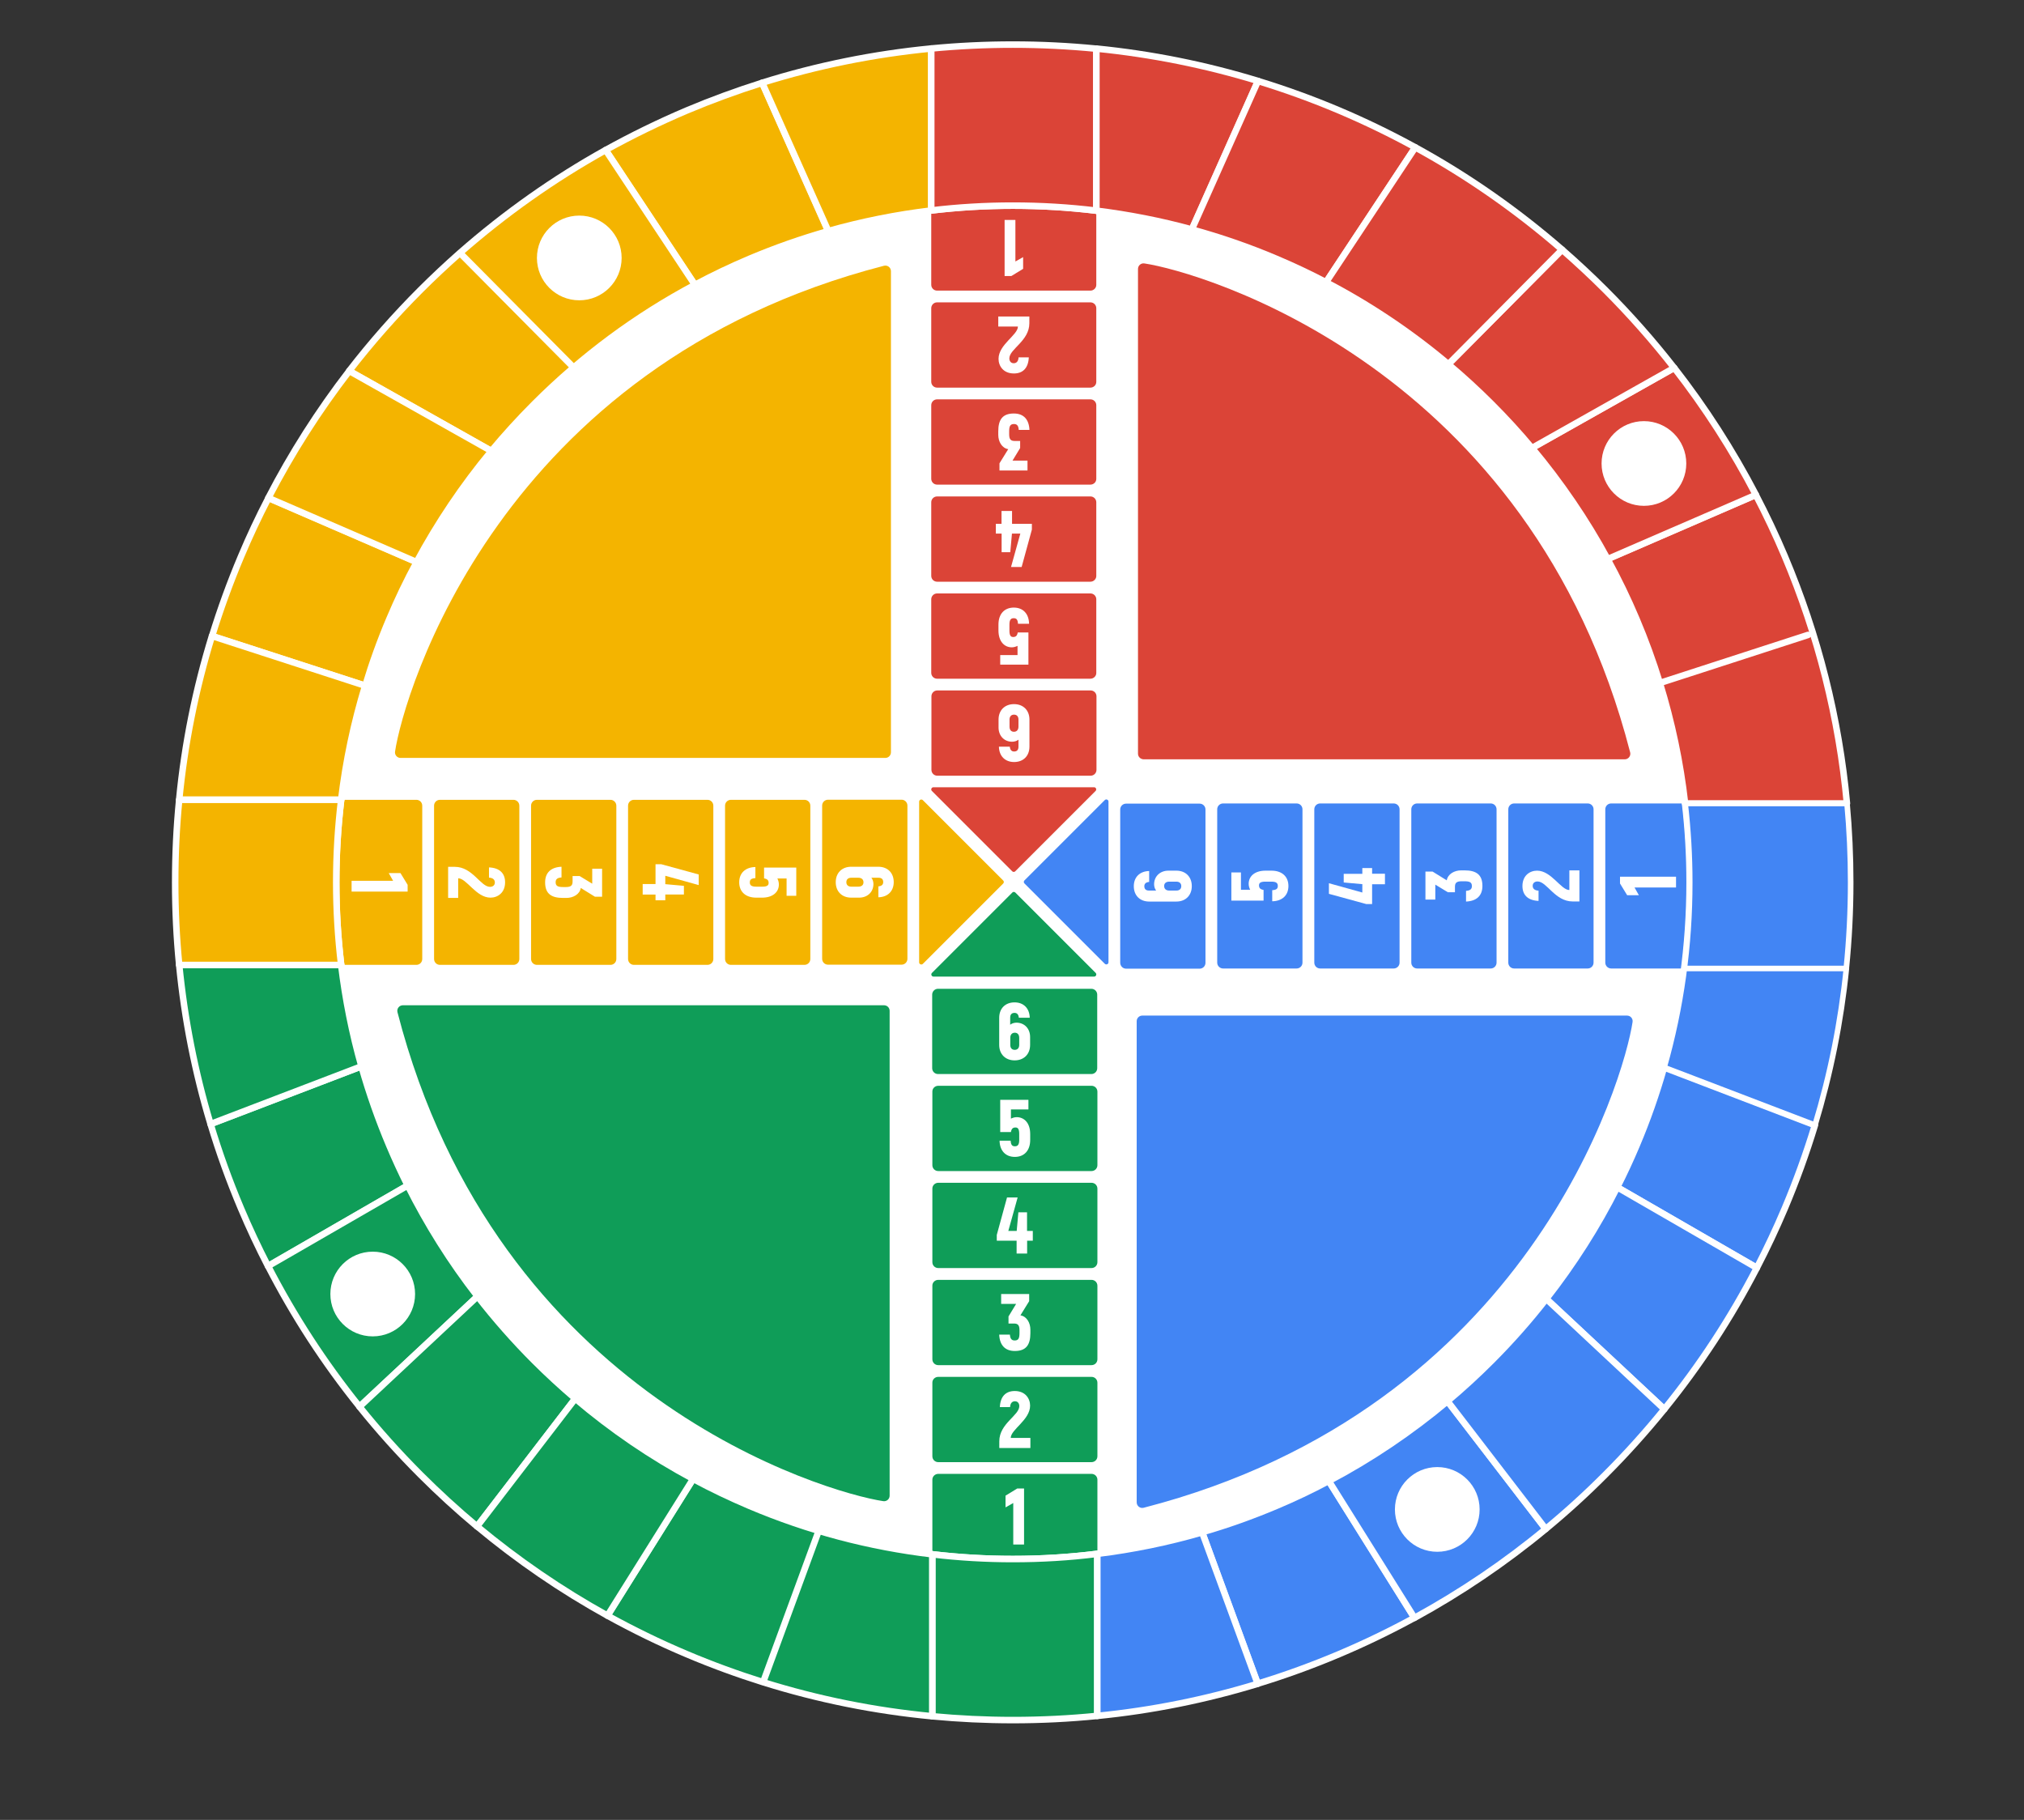 <?xml version="1.0" encoding="utf-8"?>
<!-- Generator: Adobe Illustrator 27.2.0, SVG Export Plug-In . SVG Version: 6.00 Build 0)  -->
<svg version="1.1" id="Calque_1" xmlns="http://www.w3.org/2000/svg" xmlns:xlink="http://www.w3.org/1999/xlink" x="0px" y="0px"
	 viewBox="0 0 2174.3 1955" style="enable-background:new 0 0 2174.3 1955;" xml:space="preserve">
<rect x="0" y="0" width="2174.3" height="1955" fill="#333333" stroke="none"/>
<style type="text/css">
	.st0{fill:#FFFFFF;stroke:#FFFFFF;stroke-width:7;stroke-linejoin:round;stroke-miterlimit:10;}
	.st1{fill:#DB4437;}
	.st2{fill:#F4B400;}
	.st3{fill:#0F9D58;}
	.st4{fill:#4285F4;}
	.st5{fill:#FFFFFF;}
	.st6{fill:none;stroke:#000000;stroke-width:7;stroke-miterlimit:10;}
	.st7{fill:none;stroke:#FFFFFF;stroke-width:7;stroke-linejoin:round;stroke-miterlimit:10;}
	.st8{fill:#F4B400;stroke:#FFFFFF;stroke-width:7;stroke-linejoin:round;stroke-miterlimit:10;}
	.st9{fill:#DB4437;stroke:#FFFFFF;stroke-width:7;stroke-linejoin:round;stroke-miterlimit:10;}
	.st10{fill:#4285F4;stroke:#FFFFFF;stroke-width:7;stroke-linejoin:round;stroke-miterlimit:10;}
	.st11{fill:#0F9D58;stroke:#FFFFFF;stroke-width:7;stroke-linejoin:round;stroke-miterlimit:10;}
	.st12{fill:#4285F4;stroke:#FFFFFF;stroke-width:6;stroke-linejoin:round;stroke-miterlimit:10;}
</style>
<circle class="st0" cx="1090.2" cy="947.1" r="797.7"/>
<g>
	<g>
		<path class="st1" d="M1087.4,936l-86.3-86.3c-1.5-1.5-0.4-4,1.6-4l172.6,0c2.1,0,3.1,2.5,1.6,4l-86.3,86.3
			C1089.8,936.9,1088.3,936.9,1087.4,936z"/>
		<path class="st2" d="M1077.7,949.1l-86.3,86.3c-1.5,1.5-4,0.4-4-1.6l0-172.6c0-2.1,2.5-3.1,4-1.6l86.3,86.3
			C1078.6,946.7,1078.6,948.2,1077.7,949.1z"/>
		<path class="st3" d="M1090.7,958.8l86.3,86.3c1.5,1.5,0.4,4-1.6,4h-172.6c-2.1,0-3.1-2.5-1.6-4l86.3-86.3
			C1088.3,957.9,1089.8,957.9,1090.7,958.8z"/>
		<path class="st4" d="M1100.5,945.8l86.3-86.3c1.5-1.5,4-0.4,4,1.6v172.6c0,2.1-2.5,3.1-4,1.6l-86.3-86.3
			C1099.6,948.2,1099.6,946.7,1100.5,945.8z"/>
	</g>
	<g>
		<g>
			<path class="st4" d="M1203.4,1034.2V869.6c0-3.5,2.8-6.3,6.3-6.3h79c3.5,0,6.3,2.8,6.3,6.3v164.7c0,3.5-2.8,6.3-6.3,6.3h-79
				C1206.2,1040.6,1203.4,1037.7,1203.4,1034.2z"/>
		</g>
		<g>
			<path class="st5" d="M1255.2,935.3h8.5c10,0,16.6,6.7,16.6,16.6c0,9.9-6.6,16.6-16.6,16.6h-29.1c-10.1,0-16.6-6.6-16.6-16.5
				c0-9.7,6.4-16.1,16.5-16.3v11.7c-3.2,0.3-5.2,1.7-5.2,4.6s1.5,4.7,5.1,4.7h7.6c-1.4-1.7-2.2-4.4-2.2-6.8
				C1239.9,941.1,1246.5,935.3,1255.2,935.3z M1256.1,947.1c-3.4,0-5.5,1.7-5.5,4.7c0,3.1,2.1,4.9,5.5,4.9h7.6
				c3.4,0,5.3-1.8,5.3-4.8s-2-4.8-5.3-4.8H1256.1z"/>
		</g>
		<g>
			<path class="st4" d="M1307.6,1034.1V869.4c0-3.5,2.8-6.3,6.3-6.3h79c3.5,0,6.3,2.8,6.3,6.3v164.7c0,3.5-2.8,6.3-6.3,6.3h-79
				C1310.5,1040.4,1307.6,1037.6,1307.6,1034.1z"/>
		</g>
		<g>
			<path class="st5" d="M1359.5,935.3h6.3c11.7,0,18.3,6.6,18.3,16.5c0,9.9-6.6,16.2-17.4,16.4v-11.9c4.6-0.3,6-1.7,6-4.6
				c0-2.9-1.5-4.6-6.8-4.6h-6.6c-5.3,0-6.8,1.5-6.8,4c0,2.7,1.2,4.3,4.9,4.9v11.5h-34.6v-30.3h10.3v18.6h9.9c-0.9-1.8-1.6-4-1.6-6.3
				C1341.4,941.3,1347.9,935.3,1359.5,935.3z"/>
		</g>
		<g>
			<path class="st4" d="M1724.5,1034.1V869.4c0-3.5,2.8-6.3,6.3-6.3h79c3.5,0,6.3,2.8,6.3,6.3v164.7c0,3.5-2.8,6.3-6.3,6.3h-79
				C1727.4,1040.4,1724.5,1037.6,1724.5,1034.1z"/>
		</g>
		<g>
			<path class="st4" d="M1620.3,1034.1V869.4c0-3.5,2.8-6.3,6.3-6.3h79c3.5,0,6.3,2.8,6.3,6.3v164.7c0,3.5-2.8,6.3-6.3,6.3h-79
				C1623.1,1040.4,1620.3,1037.6,1620.3,1034.1z"/>
		</g>
		<g>
			<path class="st4" d="M1516.1,1034.1V869.4c0-3.5,2.8-6.3,6.3-6.3h79c3.5,0,6.3,2.8,6.3,6.3v164.7c0,3.5-2.8,6.3-6.3,6.3h-79
				C1518.9,1040.4,1516.1,1037.6,1516.1,1034.1z"/>
		</g>
		<g>
			<path class="st4" d="M1411.9,1034.1V869.4c0-3.5,2.8-6.3,6.3-6.3h79c3.5,0,6.3,2.8,6.3,6.3v164.7c0,3.5-2.8,6.3-6.3,6.3h-79
				C1414.7,1040.4,1411.9,1037.6,1411.9,1034.1z"/>
		</g>
		<g>
			<path class="st5" d="M1474,932.4v6.2h13.8v11.3H1474v21.3h-6.2l-40.2-11v-11.4l35.9,10v-9l-20-1.8v-9.3h20v-6.2H1474z"/>
		</g>
		<g>
			<path class="st5" d="M1569.6,935h3.7c12.6,0,19.2,4.6,19.2,16.7c0,10.7-6.5,16.3-17.6,16.8v-11.5c4.1-0.3,6.3-1.6,6.3-5.1
				c0-4.2-2.5-5.2-8.1-5.2h-3c-5.8,0-7.1,2.1-7.1,6.1v5.7h-7.6l-13.5-8.2v16.1h-10.6v-30.1h7.7l15.2,9.4
				C1555.3,939,1562.3,935,1569.6,935z"/>
		</g>
		<g>
			<path class="st5" d="M1689.5,968.4c-19.1,0-27.7-21.5-37.8-21.5c-2.6,0-5.2,1.4-5.2,4.7c0,3.1,2.2,5,6.3,5.2v11
				c-11.4-0.5-17.3-6.3-17.3-16c0-11.4,8.1-16.5,15.7-16.5c15.4,0,25.6,20.8,34.7,20.8v-21.1h10.8v33.4H1689.5z"/>
		</g>
		<g>
			<path class="st5" d="M1740.3,941.8h60.2v11.6h-44.6l4.7,8.3H1748l-7.7-12.6V941.8z"/>
		</g>
	</g>
	<g>
		<g>
			<path class="st3" d="M1007.7,1062.2h164.7c3.5,0,6.3,2.8,6.3,6.3v79c0,3.5-2.8,6.3-6.3,6.3h-164.7c-3.5,0-6.3-2.8-6.3-6.3v-79
				C1001.4,1065,1004.2,1062.2,1007.7,1062.2z"/>
		</g>
		<g>
			<path class="st5" d="M1106.6,1114v8.5c0,10-6.7,16.6-16.6,16.6c-9.9,0-16.6-6.6-16.6-16.6v-29.1c0-10.1,6.6-16.6,16.5-16.6
				c9.7,0,16.1,6.4,16.3,16.5h-11.7c-0.3-3.2-1.7-5.2-4.6-5.2s-4.7,1.5-4.7,5.1v7.6c1.7-1.4,4.4-2.2,6.8-2.2
				C1100.8,1098.7,1106.6,1105.2,1106.6,1114z M1094.9,1114.9c0-3.4-1.7-5.5-4.7-5.5c-3.1,0-4.9,2.1-4.9,5.5v7.6
				c0,3.4,1.8,5.3,4.8,5.3s4.8-2,4.8-5.3V1114.9z"/>
		</g>
		<g>
			<path class="st3" d="M1007.9,1166.4h164.7c3.5,0,6.3,2.8,6.3,6.3v79c0,3.5-2.8,6.3-6.3,6.3h-164.7c-3.5,0-6.3-2.8-6.3-6.3v-79
				C1001.5,1169.2,1004.4,1166.4,1007.9,1166.4z"/>
		</g>
		<g>
			<path class="st5" d="M1106.7,1218.2v6.3c0,11.7-6.6,18.3-16.5,18.3c-9.9,0-16.2-6.6-16.4-17.4h11.9c0.3,4.6,1.7,6,4.6,6
				c2.9,0,4.6-1.5,4.6-6.8v-6.6c0-5.3-1.5-6.8-4-6.8c-2.7,0-4.3,1.2-4.9,4.9h-11.5v-34.6h30.3v10.3H1086v9.9c1.8-0.9,4-1.6,6.3-1.6
				C1100.6,1200.2,1106.7,1206.7,1106.7,1218.2z"/>
		</g>
		<g>
			<path class="st3" d="M1007.9,1583.3h164.7c3.5,0,6.3,2.8,6.3,6.3v79c0,3.5-2.8,6.3-6.3,6.3h-164.7c-3.5,0-6.3-2.8-6.3-6.3v-79
				C1001.5,1586.2,1004.4,1583.3,1007.9,1583.3z"/>
		</g>
		<g>
			<path class="st3" d="M1007.9,1479.1h164.7c3.5,0,6.3,2.8,6.3,6.3v79c0,3.5-2.8,6.3-6.3,6.3h-164.7c-3.5,0-6.3-2.8-6.3-6.3v-79
				C1001.5,1481.9,1004.4,1479.1,1007.9,1479.1z"/>
		</g>
		<g>
			<path class="st3" d="M1007.9,1374.9h164.7c3.5,0,6.3,2.8,6.3,6.3v79c0,3.5-2.8,6.3-6.3,6.3h-164.7c-3.5,0-6.3-2.8-6.3-6.3v-79
				C1001.5,1377.7,1004.4,1374.9,1007.9,1374.9z"/>
		</g>
		<g>
			<path class="st3" d="M1007.9,1270.6h164.7c3.5,0,6.3,2.8,6.3,6.3v79c0,3.5-2.8,6.3-6.3,6.3h-164.7c-3.5,0-6.3-2.8-6.3-6.3v-79
				C1001.5,1273.5,1004.4,1270.6,1007.9,1270.6z"/>
		</g>
		<g>
			<path class="st5" d="M1109.6,1332.8h-6.2v13.8h-11.3v-13.8h-21.3v-6.2l11-40.2h11.4l-10,35.9h9l1.8-20h9.3v20h6.2V1332.8z"/>
		</g>
		<g>
			<path class="st5" d="M1106.9,1428.4v3.7c0,12.6-4.6,19.2-16.7,19.2c-10.7,0-16.3-6.5-16.8-17.6h11.5c0.3,4.1,1.6,6.3,5.1,6.3
				c4.2,0,5.2-2.5,5.2-8.1v-3c0-5.8-2.1-7.1-6.1-7.1h-5.7v-7.6l8.2-13.5h-16.1v-10.6h30.1v7.7l-9.4,15.2
				C1103,1414.1,1106.9,1421.1,1106.9,1428.4z"/>
		</g>
		<g>
			<path class="st5" d="M1073.5,1548.3c0-19.1,21.5-27.7,21.5-37.8c0-2.6-1.4-5.2-4.7-5.2c-3.1,0-5,2.2-5.2,6.3h-11
				c0.5-11.4,6.3-17.3,16-17.3c11.4,0,16.5,8.1,16.5,15.7c0,15.4-20.8,25.6-20.8,34.7h21.1v10.8h-33.4V1548.3z"/>
		</g>
		<g>
			<path class="st5" d="M1100.1,1599v60.2h-11.6v-44.6l-8.3,4.7v-12.6l12.6-7.7H1100.1z"/>
		</g>
	</g>
	<g>
		<g>
			<path class="st2" d="M974.8,865.4V1030c0,3.5-2.8,6.3-6.3,6.3h-79c-3.5,0-6.3-2.8-6.3-6.3V865.4c0-3.5,2.8-6.3,6.3-6.3h79
				C971.9,859,974.8,861.9,974.8,865.4z"/>
		</g>
		<g>
			<path class="st5" d="M922.9,964.3h-8.5c-10,0-16.6-6.7-16.6-16.6c0-9.9,6.6-16.6,16.6-16.6h29.1c10.1,0,16.6,6.6,16.6,16.5
				c0,9.7-6.4,16.1-16.5,16.3v-11.7c3.2-0.3,5.2-1.7,5.2-4.6s-1.5-4.7-5.1-4.7h-7.6c1.4,1.7,2.2,4.4,2.2,6.8
				C938.2,958.5,931.7,964.3,922.9,964.3z M922.1,952.5c3.4,0,5.5-1.7,5.5-4.7c0-3.1-2.1-4.9-5.5-4.9h-7.6c-3.4,0-5.3,1.8-5.3,4.8
				s2,4.8,5.3,4.8H922.1z"/>
		</g>
		<g>
			<path class="st2" d="M870.5,865.5v164.7c0,3.5-2.8,6.3-6.3,6.3h-79c-3.5,0-6.3-2.8-6.3-6.3V865.5c0-3.5,2.8-6.3,6.3-6.3h79
				C867.7,859.2,870.5,862,870.5,865.5z"/>
		</g>
		<g>
			<path class="st5" d="M818.7,964.3h-6.3c-11.7,0-18.3-6.6-18.3-16.5c0-9.9,6.6-16.2,17.4-16.4v11.9c-4.6,0.3-6,1.7-6,4.6
				c0,2.9,1.5,4.6,6.8,4.6h6.6c5.3,0,6.8-1.5,6.8-4c0-2.7-1.2-4.3-4.9-4.9V932h34.6v30.3H845v-18.6h-9.9c0.9,1.8,1.6,4,1.6,6.3
				C836.8,958.3,830.2,964.3,818.7,964.3z"/>
		</g>
		<g>
			<path class="st2" d="M453.6,865.5v164.7c0,3.5-2.8,6.3-6.3,6.3h-79c-3.5,0-6.3-2.8-6.3-6.3V865.5c0-3.5,2.8-6.3,6.3-6.3h79
				C450.8,859.2,453.6,862,453.6,865.5z"/>
		</g>
		<g>
			<path class="st2" d="M557.9,865.5v164.7c0,3.5-2.8,6.3-6.3,6.3h-79c-3.5,0-6.3-2.8-6.3-6.3V865.5c0-3.5,2.8-6.3,6.3-6.3h79
				C555,859.2,557.9,862,557.9,865.5z"/>
		</g>
		<g>
			<path class="st2" d="M662.1,865.5v164.7c0,3.5-2.8,6.3-6.3,6.3h-79c-3.5,0-6.3-2.8-6.3-6.3V865.5c0-3.5,2.8-6.3,6.3-6.3h79
				C659.2,859.2,662.1,862,662.1,865.5z"/>
		</g>
		<g>
			<path class="st2" d="M766.3,865.5v164.7c0,3.5-2.8,6.3-6.3,6.3h-79c-3.5,0-6.3-2.8-6.3-6.3V865.5c0-3.5,2.8-6.3,6.3-6.3h79
				C763.5,859.2,766.3,862,766.3,865.5z"/>
		</g>
		<g>
			<path class="st5" d="M704.2,967.2v-6.2h-13.8v-11.3h13.8v-21.3h6.2l40.2,11v11.4l-35.9-10v9l20,1.8v9.3h-20v6.2H704.2z"/>
		</g>
		<g>
			<path class="st5" d="M608.5,964.6h-3.7c-12.6,0-19.2-4.6-19.2-16.7c0-10.7,6.5-16.3,17.6-16.8v11.5c-4.1,0.3-6.3,1.6-6.3,5.1
				c0,4.2,2.5,5.2,8.1,5.2h3c5.8,0,7.1-2.1,7.1-6.1v-5.7h7.6l13.5,8.2v-16.1h10.6v30.1h-7.7l-15.2-9.4
				C622.9,960.6,615.8,964.6,608.5,964.6z"/>
		</g>
		<g>
			<path class="st5" d="M488.6,931.2c19.1,0,27.7,21.5,37.8,21.5c2.6,0,5.2-1.4,5.2-4.7c0-3.1-2.2-5-6.3-5.2v-11
				c11.4,0.5,17.3,6.3,17.3,16c0,11.4-8.1,16.5-15.7,16.5c-15.4,0-25.6-20.8-34.7-20.8v21.1h-10.8v-33.4H488.6z"/>
		</g>
		<g>
			<path class="st5" d="M437.9,957.8h-60.2v-11.6h44.6l-4.7-8.3h12.6l7.7,12.6V957.8z"/>
		</g>
	</g>
	<g>
		<g>
			<path class="st1" d="M1171.6,833.3h-164.7c-3.5,0-6.3-2.8-6.3-6.3v-79c0-3.5,2.8-6.3,6.3-6.3h164.7c3.5,0,6.3,2.8,6.3,6.3v79
				C1177.9,830.5,1175.1,833.3,1171.6,833.3z"/>
		</g>
		<g>
			<path class="st5" d="M1072.7,781.5V773c0-10,6.7-16.6,16.6-16.6c9.9,0,16.6,6.6,16.6,16.6V802c0,10.1-6.6,16.6-16.5,16.6
				c-9.7,0-16.1-6.4-16.3-16.5h11.7c0.3,3.2,1.7,5.2,4.6,5.2s4.7-1.5,4.7-5.1v-7.6c-1.7,1.4-4.4,2.2-6.8,2.2
				C1078.5,796.8,1072.7,790.2,1072.7,781.5z M1084.5,780.6c0,3.4,1.7,5.5,4.7,5.5c3.1,0,4.9-2.1,4.9-5.5V773c0-3.4-1.8-5.3-4.8-5.3
				s-4.8,2-4.8,5.3V780.6z"/>
		</g>
		<g>
			<path class="st1" d="M1171.4,729.1h-164.7c-3.5,0-6.3-2.8-6.3-6.3v-79c0-3.5,2.8-6.3,6.3-6.3h164.7c3.5,0,6.3,2.8,6.3,6.3v79
				C1177.8,726.2,1174.9,729.1,1171.4,729.1z"/>
		</g>
		<g>
			<path class="st5" d="M1072.6,677.2V671c0-11.7,6.6-18.3,16.5-18.3c9.9,0,16.2,6.6,16.4,17.4h-11.9c-0.3-4.6-1.7-6-4.6-6
				c-2.9,0-4.6,1.5-4.6,6.8v6.6c0,5.3,1.5,6.8,4,6.8c2.7,0,4.3-1.2,4.9-4.9h11.5v34.6h-30.3v-10.3h18.6v-9.9c-1.8,0.9-4,1.6-6.3,1.6
				C1078.7,695.3,1072.6,688.8,1072.6,677.2z"/>
		</g>
		<g>
			<path class="st1" d="M1171.4,312.2h-164.7c-3.5,0-6.3-2.8-6.3-6.3v-79c0-3.5,2.8-6.3,6.3-6.3h164.7c3.5,0,6.3,2.8,6.3,6.3v79
				C1177.8,309.3,1174.9,312.2,1171.4,312.2z"/>
		</g>
		<g>
			<path class="st1" d="M1171.4,416.4h-164.7c-3.5,0-6.3-2.8-6.3-6.3v-79c0-3.5,2.8-6.3,6.3-6.3h164.7c3.5,0,6.3,2.8,6.3,6.3v79
				C1177.8,413.6,1174.9,416.4,1171.4,416.4z"/>
		</g>
		<g>
			<path class="st1" d="M1171.4,520.6h-164.7c-3.5,0-6.3-2.8-6.3-6.3v-79c0-3.5,2.8-6.3,6.3-6.3h164.7c3.5,0,6.3,2.8,6.3,6.3v79
				C1177.8,517.8,1174.9,520.6,1171.4,520.6z"/>
		</g>
		<g>
			<path class="st1" d="M1171.4,624.9h-164.7c-3.5,0-6.3-2.8-6.3-6.3v-79c0-3.5,2.8-6.3,6.3-6.3h164.7c3.5,0,6.3,2.8,6.3,6.3v79
				C1177.8,622,1174.9,624.9,1171.4,624.9z"/>
		</g>
		<g>
			<path class="st5" d="M1069.7,562.7h6.2v-13.8h11.3v13.8h21.3v6.2l-11,40.2h-11.4l10-35.9h-9l-1.8,20h-9.3v-20h-6.2V562.7z"/>
		</g>
		<g>
			<path class="st5" d="M1072.4,467.1v-3.7c0-12.6,4.6-19.2,16.7-19.2c10.7,0,16.3,6.5,16.8,17.6h-11.5c-0.3-4.1-1.6-6.3-5.1-6.3
				c-4.2,0-5.2,2.5-5.2,8.1v3c0,5.8,2.1,7.1,6.1,7.1h5.7v7.6l-8.2,13.5h16.1v10.6h-30.1v-7.7l9.4-15.2
				C1076.3,481.4,1072.4,474.4,1072.4,467.1z"/>
		</g>
		<g>
			<path class="st5" d="M1105.8,347.2c0,19.1-21.5,27.7-21.5,37.8c0,2.6,1.4,5.2,4.7,5.2c3.1,0,5-2.2,5.2-6.3h11
				c-0.5,11.4-6.3,17.3-16,17.3c-11.4,0-16.5-8.1-16.5-15.7c0-15.4,20.8-25.6,20.8-34.7h-21.1V340h33.4V347.2z"/>
		</g>
		<g>
			<path class="st5" d="M1079.2,296.5v-60.2h11.6v44.6l8.3-4.7v12.6l-12.6,7.7H1079.2z"/>
		</g>
	</g>
	<line class="st6" x1="1119.9" y1="1687.5" x2="1119.9" y2="1674.9"/>
</g>
<g>
	<path class="st7" d="M1783.1,733.7c13,42.2,22.1,85.4,27.1,129.4"/>
	<path class="st7" d="M1787.6,1146.6c18.2-64.2,27.5-130.8,27.5-198.8c0-28.5-1.6-56.8-4.9-84.8h-0.4"/>
	<path class="st7" d="M1737.3,1275.4c7.4-14.6,14.3-29.5,20.7-44.6c11.7-27.5,21.5-55.6,29.6-84.2"/>
	<path class="st7" d="M1661.1,1395.3c29.3-37.4,54.8-77.5,76.2-119.9"/>
	<path class="st7" d="M1555,1505.2c16.3-13.7,32-28.1,47.2-43.3c21.1-21.1,40.8-43.3,59-66.5"/>
	<path class="st7" d="M1427.5,1591c45.4-24,88-52.7,127.5-85.8"/>
	<path class="st7" d="M1291.4,1646.1c27-7.8,53.6-17.3,79.7-28.3c19.2-8.1,38-17.1,56.4-26.8"/>
	<path class="st7" d="M1001.5,1669.7c28.6,3.4,57.5,5.1,86.6,5.1c30.6,0,60.8-1.9,90.7-5.6c38.2-4.7,75.7-12.5,112.5-23.2"/>
	<path class="st7" d="M744.6,1588.7c19.7,10.6,39.9,20.2,60.6,29c63,26.6,128.7,44,196.3,52"/>
	<path class="st7" d="M618,1502.4c39.2,33.3,81.5,62.1,126.6,86.4"/>
	<path class="st7" d="M513,1392.6c18.8,24.2,39.2,47.4,61.1,69.3c14.1,14.1,28.8,27.6,43.9,40.5"/>
	<path class="st7" d="M438,1273.5c21.1,42.1,46.2,81.9,75,119.1"/>
	<path class="st7" d="M388.3,1145.5c8.2,28.9,18.1,57.4,30,85.3c6.1,14.5,12.7,28.7,19.7,42.7"/>
	<path class="st7" d="M366.5,1036.5c4.5,36.9,11.7,73.3,21.8,109"/>
	<path class="st7" d="M366.5,1036.5c-3.5-29.2-5.3-58.8-5.3-88.7c0-29.9,1.8-59.4,5.3-88.7"/>
	<path class="st7" d="M366.5,859.2c5-41.6,13.6-82.6,25.8-122.5"/>
	<path class="st7" d="M392.3,736.6c7.4-24.3,16-48.2,26-71.7c8.8-20.9,18.6-41.3,29.3-61.1"/>
	<path class="st7" d="M447.5,603.8c22.7-42.3,49.6-82.2,80.3-119.3"/>
	<path class="st7" d="M527.9,484.5c14.5-17.5,29.9-34.4,46.2-50.7c51.3-51.3,109.1-94.1,172.4-127.9"/>
	<path class="st7" d="M746.5,306c19.1-10.2,38.7-19.5,58.7-28c27.7-11.7,55.9-21.6,84.5-29.7"/>
	<path class="st7" d="M889.7,248.2c36.2-10.3,73.2-17.7,110.7-22.2"/>
	<path class="st7" d="M1177.8,226.3c-29.5-3.6-59.4-5.4-89.6-5.4c-29.5,0-58.8,1.8-87.7,5.2v0.8"/>
	<path class="st7" d="M1280.4,246.5c-33.6-9.2-67.9-15.9-102.6-20.2v0.5"/>
	<path class="st7" d="M1280.4,246.5c30.8,8.4,61,18.9,90.7,31.5c18.2,7.7,36,16.1,53.4,25.2"/>
	<path class="st7" d="M1424.5,303.2c46.9,24.5,90.9,54,131.4,88.1"/>
	<path class="st7" d="M1555.9,391.3c15.9,13.4,31.4,27.6,46.3,42.5c15.2,15.3,29.8,31.1,43.5,47.5"/>
	<path class="st7" d="M1645.7,481.3c31.1,37.1,58.3,76.9,81.3,119.3"/>
	<path class="st7" d="M1727,600.6c11.3,20.8,21.7,42.3,31,64.3c9.6,22.6,17.9,45.5,25.1,68.8"/>
	<path class="st8" d="M805.2,278c27.7-11.7,55.9-21.6,84.5-29.7l-71-159.3c-27.3,8.6-54.3,18.5-80.9,29.7
		c-29.9,12.7-59,26.9-87.2,42.5L746.5,306C765.6,295.8,785.1,286.5,805.2,278z"/>
	<path class="st8" d="M1000.5,226.1v-174c-61.9,6-122.6,18.3-181.7,36.8l71,159.3C926,238,962.9,230.6,1000.5,226.1z"/>
	<path class="st8" d="M574.1,433.8c51.3-51.3,109.1-94.1,172.4-127.8l-95.9-144.8c-55.9,31.1-108.2,68.1-156.5,110.5l122.1,123.1
		L494.1,271.7c-14.5,12.8-28.6,26-42.4,39.8c-27.5,27.5-53.1,56.6-76.6,87l152.7,86C542.4,467,557.8,450.1,574.1,433.8z"/>
	<path class="st8" d="M418.3,664.9c8.8-20.9,18.6-41.3,29.3-61.1l-159.2-68.9c-10.6,20.4-20.4,41.3-29.4,62.7
		c-11.9,28.2-22.3,56.8-31.2,85.7l164.6,53.4C399.7,712.4,408.3,688.5,418.3,664.9z"/>
	<path class="st8" d="M527.9,484.5l-152.7-86c-33,42.8-62,88.3-86.9,136.4l159.2,68.9C470.3,561.5,497.1,521.6,527.9,484.5z"/>
	<path class="st9" d="M1088.1,220.9c30.2,0,60.1,1.8,89.6,5.4V52.3c-29.6-2.9-59.5-4.4-89.6-4.4c-29.5,0-58.7,1.4-87.7,4.2v174
		C1029.4,222.6,1058.6,220.9,1088.1,220.9z"/>
	<path class="st9" d="M1758,664.9c9.6,22.6,17.9,45.5,25.1,68.8l159.1-51.6l-159.1,51.6c13,42.2,22.1,85.4,27.1,129.4h173.9
		c-8.5-91.6-30.9-180.6-66.8-265.6c-9.5-22.5-19.9-44.4-31.1-65.9l-159.3,69C1738.3,621.4,1748.7,642.9,1758,664.9z"/>
	<path class="st9" d="M1727,600.6l159.3-69c-25.1-48.1-54.4-93.7-87.8-136.5l-152.8,86.1C1676.8,518.4,1704,558.2,1727,600.6z"/>
	<path class="st9" d="M1602.2,433.8c15.3,15.3,29.8,31.1,43.5,47.5l152.8-86.1c-22.8-29.2-47.5-57.2-74-83.7
		c-15-15-30.5-29.4-46.4-43.3l-122.2,123.1C1571.9,404.8,1587.3,418.9,1602.2,433.8z"/>
	<path class="st9" d="M1280.4,246.5L1351.5,87c-56.6-17.3-114.6-28.9-173.7-34.8v174.1C1212.5,230.6,1246.8,237.3,1280.4,246.5z"/>
	<path class="st8" d="M392.3,736.6l-164.6-53.4c-17.6,57.3-29.4,116-35.2,175.9h174C371.5,817.6,380.1,776.6,392.3,736.6z"/>
	<path class="st9" d="M1371.1,278c18.2,7.7,36,16.1,53.4,25.2l95.9-144.9c-26.5-14.5-53.9-27.8-82-39.7
		c-28.6-12.1-57.6-22.6-87-31.6l-71.1,159.5C1311.2,255,1341.4,265.4,1371.1,278z"/>
	<path class="st9" d="M1555.9,391.3l122.2-123.1c-48.7-42.3-101.4-79.1-157.7-109.9l-95.9,144.9
		C1471.4,327.7,1515.3,357.1,1555.9,391.3z"/>
	<path class="st10" d="M1758,1230.8c-6.4,15.2-13.3,30-20.7,44.6l150,86.6c10.8-20.8,20.8-42.1,30-63.8
		c12.4-29.4,23.2-59.2,32.4-89.5l-162.1-62C1779.5,1175.2,1769.7,1203.2,1758,1230.8z"/>
	<path class="st10" d="M1371.1,1617.7c-26.1,11-52.7,20.5-79.7,28.3l59.7,162.7c29.5-9,58.7-19.6,87.3-31.7
		c27.7-11.7,54.8-24.8,81-39.1l-92-147C1409.1,1600.7,1390.3,1609.6,1371.1,1617.7z"/>
	<path class="st11" d="M1088.1,1674.8c-29.2,0-58-1.7-86.6-5.1v174c28.6,2.7,57.5,4.1,86.6,4.1c30.5,0,60.7-1.5,90.7-4.5v-174.1
		C1149,1673,1118.7,1674.8,1088.1,1674.8z"/>
	<path class="st10" d="M1178.8,1669.2v174.1c58.6-5.8,116.2-17.4,172.3-34.5l-59.7-162.7C1254.6,1656.8,1217,1664.5,1178.8,1669.2z"
		/>
	<path class="st10" d="M1427.5,1591l92,147c49.9-27.3,97-59.1,141-95.5L1555,1505.2C1515.5,1538.3,1472.9,1567,1427.5,1591z"/>
	<path class="st12" d="M1809.8,1040.4h173.6c3.1-30.6,4.7-61.4,4.7-92.5c0-28.5-1.3-56.7-3.9-84.8h-173.9c3.2,28,4.9,56.2,4.9,84.8
		c0,68-9.2,134.5-27.5,198.8l162.1,62c16.6-54.8,27.9-111,33.7-168.3H1809.8z"/>
	<path class="st10" d="M1661.1,1395.3l126.8,118.5c38.3-47.2,71.5-97.9,99.4-151.8l-150-86.6
		C1715.9,1317.9,1690.4,1357.9,1661.1,1395.3z"/>
	<path class="st10" d="M1602.2,1461.9c-15.2,15.2-30.9,29.6-47.2,43.3l105.5,137.3c22.2-18.3,43.5-37.7,64-58.3
		c22.5-22.5,43.6-46,63.4-70.4l-126.8-118.5C1642.9,1418.6,1623.3,1440.8,1602.2,1461.9z"/>
	<path class="st11" d="M805.2,1617.7c-20.7-8.8-40.9-18.4-60.6-29l-92,146.9c27.5,15.2,56,29.1,85.2,41.4
		c26.9,11.4,54.3,21.4,82,30.1l59.7-162.6l-59.7,162.6c59.1,18.5,119.8,30.7,181.7,36.6v-174
		C933.9,1661.7,868.2,1644.4,805.2,1617.7z"/>
	<path class="st11" d="M418.3,1230.8c-11.8-27.9-21.8-56.4-30-85.3l-162.1,62c9.2,30.7,20.1,60.9,32.7,90.7
		c8.9,21.1,18.6,41.7,29,61.9l150-86.6C431,1259.5,424.4,1245.3,418.3,1230.8z"/>
	<path class="st11" d="M438,1273.5l-150,86.6c27.6,53.6,60.4,104.1,98.2,151L513,1392.6C484.1,1355.4,459.1,1315.6,438,1273.5z"/>
	<path class="st11" d="M366.5,1036.5h-174c5.7,58.2,16.9,115.3,33.7,171l162.1-62C378.2,1109.8,371,1073.4,366.5,1036.5z"/>
	<path class="st8" d="M361.2,947.9c0-29.9,1.8-59.4,5.3-88.7h-174c-2.9,29.3-4.3,58.9-4.3,88.7c0,29.8,1.4,59.4,4.3,88.7h174
		C363,1007.3,361.2,977.7,361.2,947.9z"/>
	<path class="st11" d="M574.1,1461.9c-21.9-21.9-42.3-45.1-61.1-69.3l-126.8,118.6c20.4,25.4,42.3,49.8,65.6,73.1
		c19.5,19.5,39.7,38,60.7,55.5L618,1502.4C602.9,1489.5,588.2,1476,574.1,1461.9z"/>
	<path class="st11" d="M618,1502.4l-105.5,137.3c43.7,36.4,90.5,68.5,140.1,95.9l92-146.9C699.4,1564.5,657.1,1535.6,618,1502.4z"/>
</g>
<g>
	<circle class="st5" cx="400.4" cy="1390.1" r="45.5"/>
	<circle class="st5" cx="622.3" cy="277.1" r="45.5"/>
	<circle class="st5" cx="1766" cy="497.9" r="45.5"/>
	<circle class="st5" cx="1544" cy="1621.5" r="45.5"/>
</g>
<path class="st4" d="M1227.1,1091l520.8,0c3.7,0,6.5,3.3,5.9,6.9c-9,60.4-110.9,414.9-525.2,521.8c-3.8,1-7.5-1.9-7.5-5.8V1097
	C1221.1,1093.7,1223.8,1091,1227.1,1091z"/>
<path class="st1" d="M1222.5,809.6V288.9c0-3.7,3.3-6.5,6.9-5.9c60.4,9,414.9,110.9,521.8,525.2c1,3.8-1.9,7.5-5.8,7.5h-516.8
	C1225.2,815.6,1222.5,813,1222.5,809.6z"/>
<path class="st2" d="M951.1,814.2l-520.8,0c-3.7,0-6.5-3.3-5.9-6.9c9-60.4,110.9-414.9,525.2-521.8c3.8-1,7.5,1.9,7.5,5.8l0,516.8
	C957.1,811.5,954.4,814.2,951.1,814.2z"/>
<path class="st3" d="M955.7,1085.9v520.8c0,3.7-3.3,6.5-6.9,5.9c-60.4-9-414.9-110.9-521.8-525.2c-1-3.8,1.9-7.5,5.8-7.5h516.8
	C953,1079.9,955.7,1082.5,955.7,1085.9z"/>
</svg>

